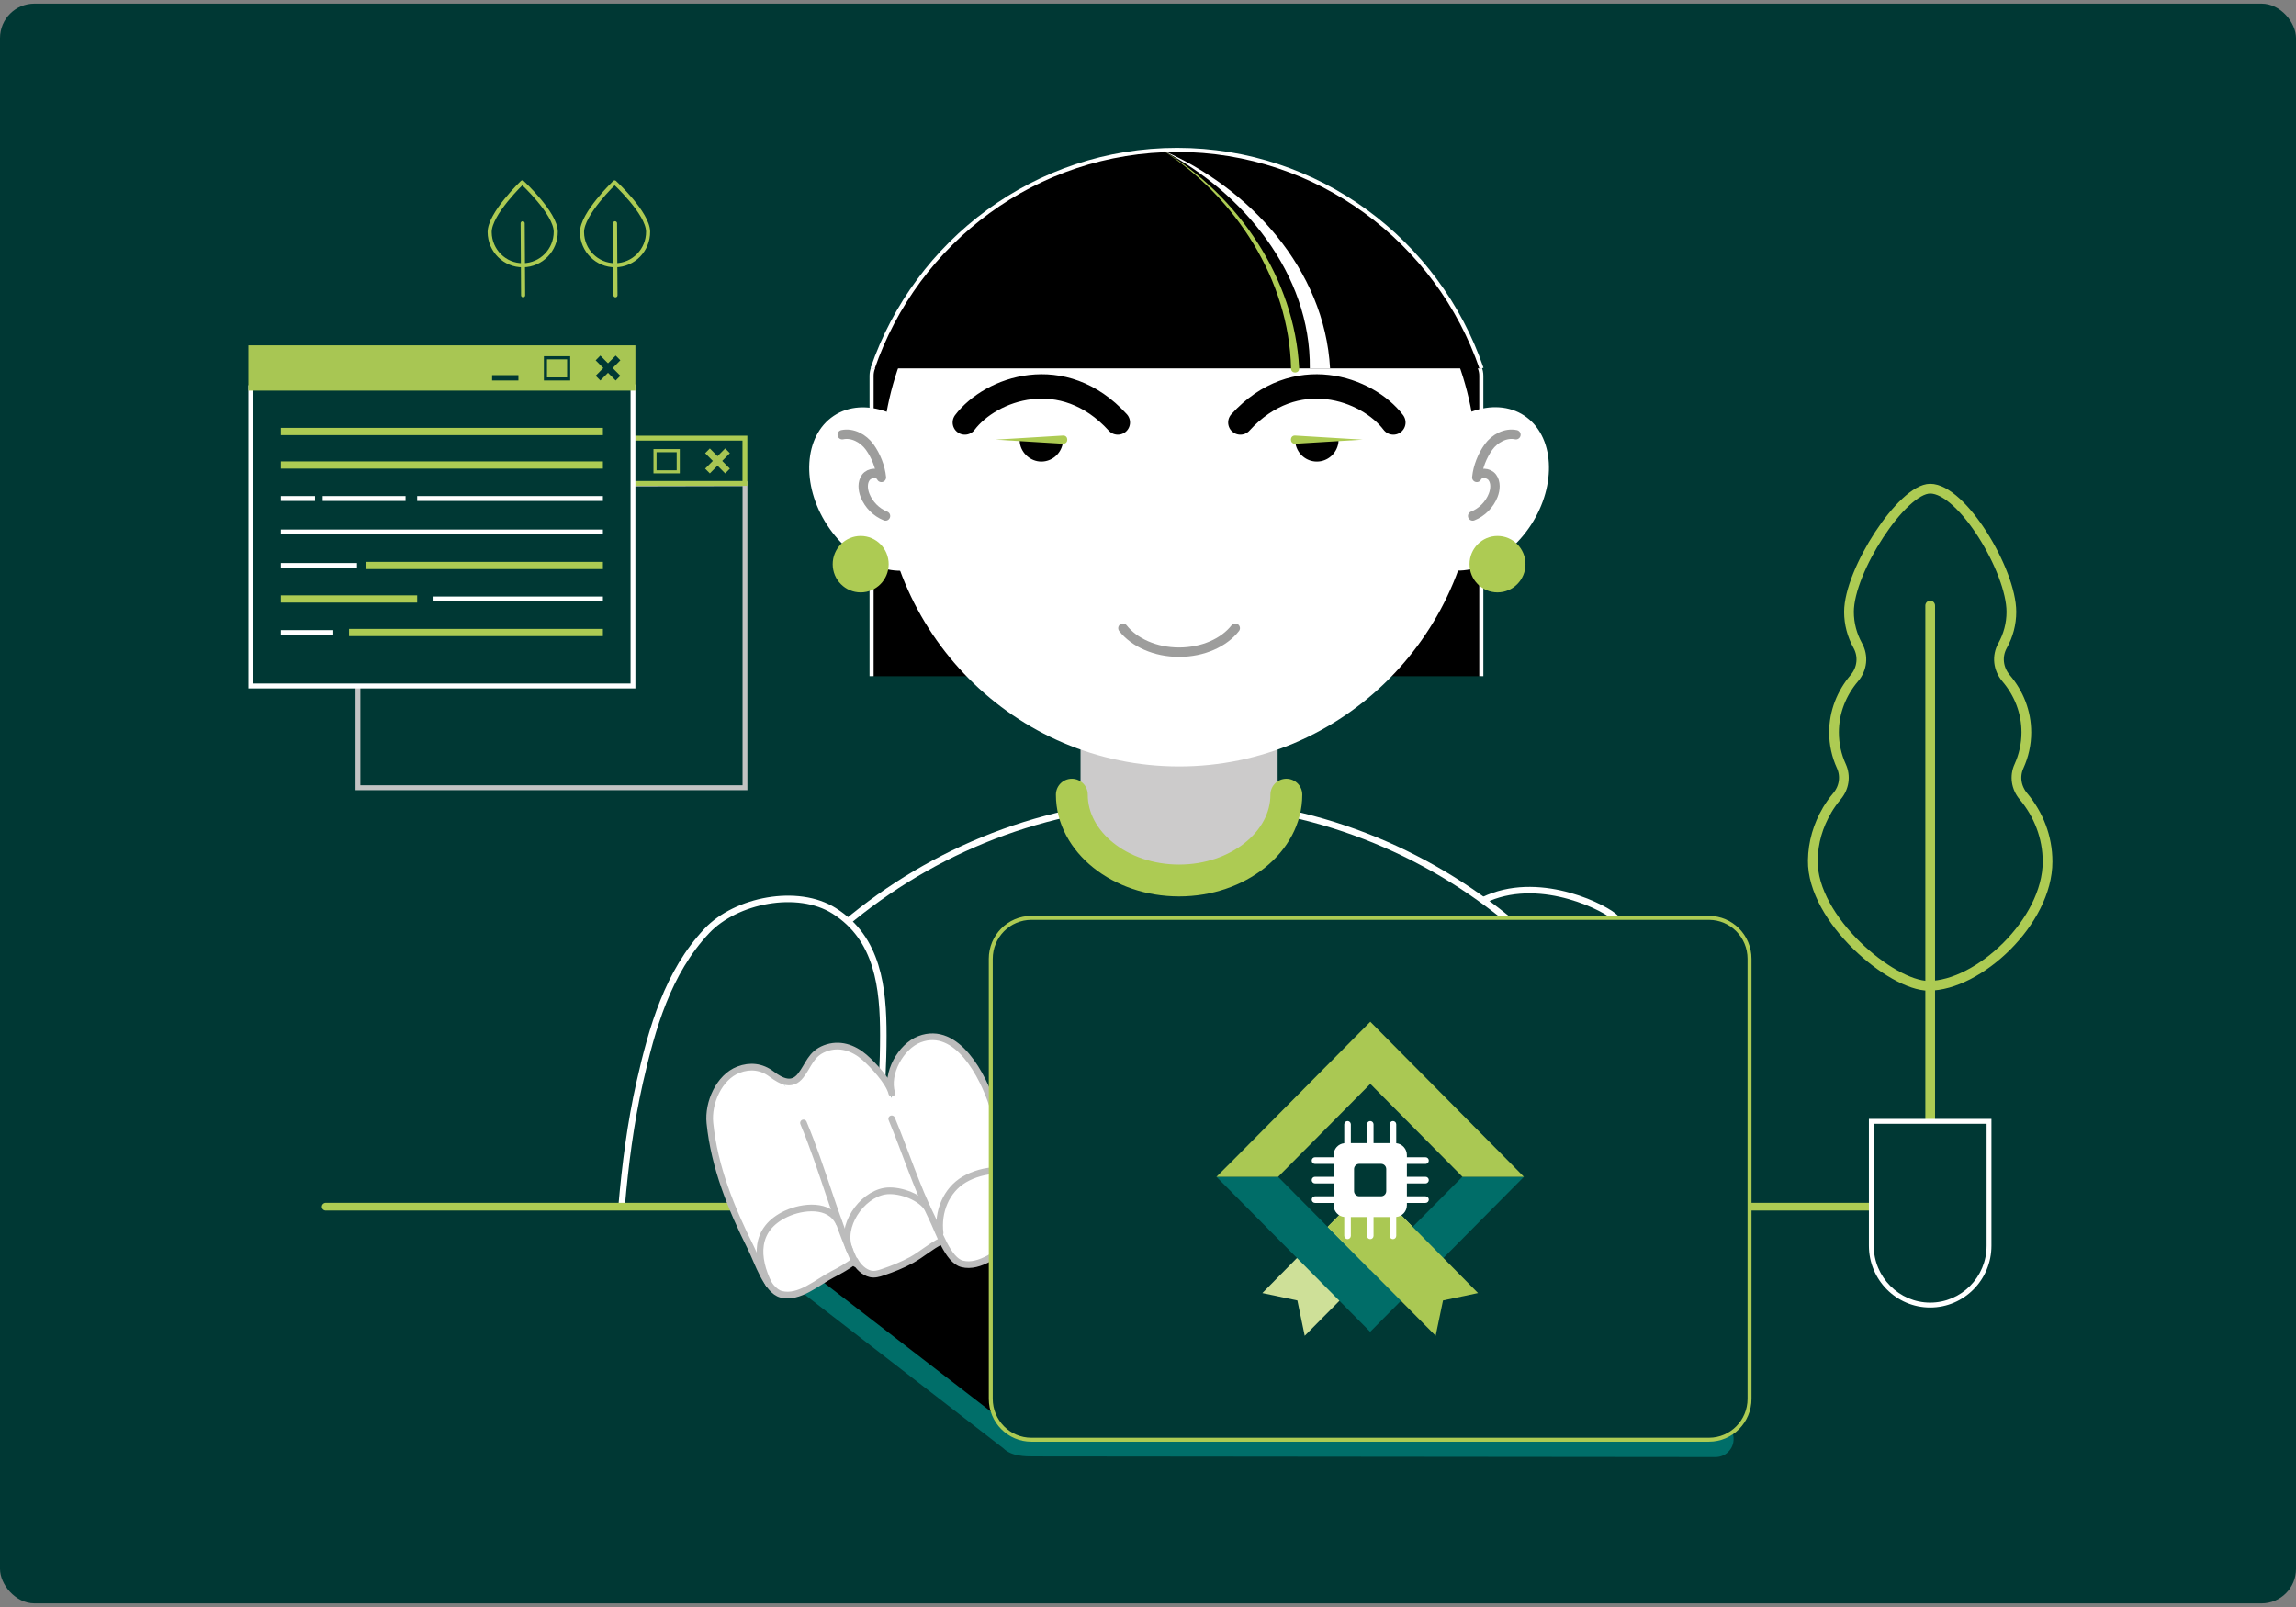 <svg width="400" height="280" viewBox="0 0 400 280" fill="none" xmlns="http://www.w3.org/2000/svg">
<rect x="0" y="0" width="400" height="280" fill="#808080" stroke="none"/>
<g clip-path="url(#clip0_8046_6900)">
<path d="M400 0.628H0V279.372H400V0.628Z" fill="#003834"/>
<path d="M129.787 137.246H62.36V84.432L129.787 84.285V137.246Z" stroke="#C3C3C3" stroke-width="0.846" stroke-miterlimit="10"/>
<path d="M129.776 76.342H62.36V84.228H129.776V76.342Z" stroke="#ADCB53" stroke-width="0.846" stroke-miterlimit="10"/>
<path d="M126.335 78.138L122.847 81.655L123.665 82.481L127.153 78.963L126.335 78.138Z" fill="#A8C653"/>
<path d="M123.665 78.138L122.847 78.963L126.335 82.481L127.153 81.656L123.665 78.138Z" fill="#A8C653"/>
<path d="M117.889 78.79V81.939H114.383V78.79H117.889ZM118.428 78.246H113.844V82.472H118.428V78.246Z" fill="#A8C653"/>
<path d="M109.405 81.543H104.82V82.473H109.405V81.543Z" fill="#181818"/>
<path d="M75.305 104.171H89.743" stroke="#C3C3C3" stroke-width="0.846" stroke-miterlimit="10"/>
<path d="M68.023 104.171H73.967" stroke="#C3C3C3" stroke-width="0.846" stroke-miterlimit="10"/>
<path d="M68.023 115.842H81.282" stroke="#C3C3C3" stroke-width="0.846" stroke-miterlimit="10"/>
<path d="M43.696 119.514V67.549L110.269 67.391V119.514H43.696Z" fill="#003834"/>
<path d="M109.854 67.821V119.094H44.113V67.98L109.854 67.832M110.697 66.971L43.281 67.13V119.944H110.697V66.971Z" fill="white"/>
<path d="M110.697 60.172H43.281V68.059H110.697V60.172Z" fill="#A8C653"/>
<path d="M108.077 62.779L107.259 61.954L103.771 65.471L104.589 66.296L108.077 62.779Z" fill="#003834"/>
<path d="M107.258 66.301L108.076 65.476L104.588 61.959L103.77 62.784L107.258 66.301Z" fill="#003834"/>
<path d="M98.798 62.608V65.758H95.292V62.608H98.798ZM99.337 62.065H94.753V66.291H99.337V62.065Z" fill="#003834"/>
<path d="M90.315 65.362H85.731V66.291H90.315V65.362Z" fill="#003834"/>
<path d="M48.933 75.186H105.034" stroke="#ADCB53" stroke-width="1.264" stroke-miterlimit="10"/>
<path d="M48.933 81.022H105.034" stroke="#ADCB53" stroke-width="1.264" stroke-miterlimit="10"/>
<path d="M72.674 86.857H105.033" stroke="white" stroke-width="0.846" stroke-miterlimit="10"/>
<path d="M56.214 86.857H70.652" stroke="white" stroke-width="0.846" stroke-miterlimit="10"/>
<path d="M48.933 86.857H54.876" stroke="white" stroke-width="0.846" stroke-miterlimit="10"/>
<path d="M48.933 92.693H105.034" stroke="white" stroke-width="0.846" stroke-miterlimit="10"/>
<path d="M63.754 98.528H105.035" stroke="#ADCB53" stroke-width="1.264" stroke-miterlimit="10"/>
<path d="M48.933 98.528H62.191" stroke="white" stroke-width="0.846" stroke-miterlimit="10"/>
<path d="M75.528 104.364H105.034" stroke="white" stroke-width="0.846" stroke-miterlimit="10"/>
<path d="M48.933 104.364H72.674" stroke="#ADCB53" stroke-width="1.264" stroke-miterlimit="10"/>
<path d="M60.81 110.21H105.034" stroke="#ADCB53" stroke-width="1.264" stroke-miterlimit="10"/>
<path d="M48.933 110.21H58.067" stroke="white" stroke-width="0.846" stroke-miterlimit="10"/>
<path d="M112.909 40.355C112.932 43.562 110.381 46.179 107.202 46.213C104.022 46.247 101.426 43.663 101.393 40.457C101.37 37.25 107.078 31.789 107.078 31.789C107.078 31.789 112.876 37.148 112.909 40.355Z" stroke="#ADCB53" stroke-width="0.711" stroke-linecap="round" stroke-linejoin="round"/>
<path d="M107.146 38.904L107.224 51.447" stroke="#ADCB53" stroke-width="0.711" stroke-linecap="round" stroke-linejoin="round"/>
<path d="M96.821 40.355C96.843 43.562 94.293 46.179 91.113 46.213C87.933 46.247 85.338 43.663 85.304 40.457C85.281 37.25 90.989 31.789 90.989 31.789C90.989 31.789 96.787 37.148 96.821 40.355Z" stroke="#ADCB53" stroke-width="0.711" stroke-linecap="round" stroke-linejoin="round"/>
<path d="M91.057 38.904L91.135 51.447" stroke="#ADCB53" stroke-width="0.711" stroke-linecap="round" stroke-linejoin="round"/>
<path d="M252.697 207.919C251.888 198.004 250.742 188.112 250.742 178.163C250.742 169.892 250.956 159.932 259.304 156.453C268.855 152.476 279.967 158.345 281.473 159.932C288.293 167.15 291.046 176.883 293.18 186.322C294.787 193.438 295.708 200.667 296.338 207.93H252.697V207.919Z" fill="#013834" stroke="white" stroke-width="1.128" stroke-linecap="round" stroke-linejoin="round"/>
<path d="M151.854 65.475V117.825H258.067V65.475C258.067 63.481 256.461 61.861 254.483 61.861H155.427C153.45 61.861 151.843 63.481 151.843 65.475H151.854Z" fill="black"/>
<path d="M258.067 117.814V65.465C258.067 63.47 256.461 61.85 254.483 61.85H155.427C153.45 61.85 151.843 63.47 151.843 65.465V117.814" stroke="white" stroke-width="0.711" stroke-miterlimit="10"/>
<path d="M116.775 210.184C126.405 169.846 162.584 139.648 205.416 139.648C248.259 139.648 284.438 169.857 294.056 210.184H116.775Z" fill="#013834" stroke="white" stroke-width="1.128" stroke-linecap="round" stroke-linejoin="round"/>
<path d="M108.292 210.185C108.921 202.922 109.843 195.693 111.449 188.577C113.584 179.138 116.337 169.405 123.157 162.187C128.236 156.816 138.955 154.697 145.326 158.708C152.977 163.535 153.888 172.147 153.888 180.418C153.888 190.367 152.741 200.27 151.932 210.174H108.292V210.185Z" fill="#013834" stroke="white" stroke-width="1.128" stroke-linecap="round" stroke-linejoin="round"/>
<path d="M56.742 210.252H345.506" stroke="#AECC53" stroke-width="1.343" stroke-linecap="round" stroke-linejoin="round"/>
<path d="M205.415 155.773C195.944 155.773 188.247 148.011 188.247 138.459V127.332C188.247 121.089 193.281 116.012 199.472 116.012H211.359C217.55 116.012 222.584 121.089 222.584 127.332V138.459C222.584 148.011 214.887 155.773 205.415 155.773Z" fill="#CCCBCB"/>
<path d="M186.731 138.459C186.731 146.685 195.136 153.416 205.417 153.416C215.698 153.416 224.102 146.685 224.102 138.459" stroke="#ADCB53" stroke-width="5.551" stroke-linecap="round" stroke-linejoin="round"/>
<path d="M205.416 133.541C234.03 133.541 257.225 110.149 257.225 81.294C257.225 52.438 234.03 29.046 205.416 29.046C176.803 29.046 153.607 52.438 153.607 81.294C153.607 110.149 176.803 133.541 205.416 133.541Z" fill="white"/>
<path d="M161.951 97.972C167.189 94.489 167.699 85.953 163.091 78.905C158.483 71.857 150.501 68.967 145.264 72.45C140.026 75.933 139.516 84.469 144.124 91.517C148.732 98.565 156.714 101.455 161.951 97.972Z" fill="white"/>
<path d="M266.703 91.494C271.312 84.446 270.801 75.909 265.564 72.426C260.326 68.944 252.345 71.834 247.736 78.881C243.128 85.929 243.638 94.466 248.876 97.949C254.114 101.432 262.095 98.541 266.703 91.494Z" fill="white"/>
<path d="M149.945 103.219C152.638 103.219 154.821 101.017 154.821 98.302C154.821 95.585 152.638 93.384 149.945 93.384C147.252 93.384 145.068 95.585 145.068 98.302C145.068 101.017 147.252 103.219 149.945 103.219Z" fill="#ADCB53"/>
<path d="M260.889 103.219C263.582 103.219 265.765 101.017 265.765 98.302C265.765 95.585 263.582 93.384 260.889 93.384C258.196 93.384 256.013 95.585 256.013 98.302C256.013 101.017 258.196 103.219 260.889 103.219Z" fill="#ADCB53"/>
<path d="M195.63 109.452C197.585 111.944 201.237 113.633 205.416 113.633C209.596 113.633 213.248 111.956 215.203 109.452" stroke="#9D9D9C" stroke-width="1.636" stroke-linecap="round" stroke-linejoin="round"/>
<path d="M154.27 89.905C152.663 89.271 151.337 87.933 150.697 86.302C150.304 85.293 150.202 84.058 150.843 83.186C151.495 82.313 153.068 82.2 153.551 83.186C153.371 81.339 152.584 79.379 151.506 77.883C150.416 76.387 148.528 75.356 146.73 75.741" stroke="#9D9D9C" stroke-width="1.636" stroke-linecap="round" stroke-linejoin="round"/>
<path d="M256.562 89.905C258.169 89.271 259.495 87.933 260.136 86.302C260.529 85.293 260.63 84.058 259.989 83.186C259.349 82.313 257.765 82.2 257.282 83.186C257.461 81.339 258.248 79.379 259.327 77.883C260.416 76.387 262.304 75.356 264.102 75.741" stroke="#9D9D9C" stroke-width="1.636" stroke-linecap="round" stroke-linejoin="round"/>
<path d="M185.203 76.603C185.203 76.603 185.18 77.112 185.124 77.362C184.776 79.107 183.248 80.421 181.416 80.421C179.585 80.421 177.967 79.028 177.675 77.203C177.641 77.011 177.63 76.591 177.63 76.591H185.203V76.603Z" fill="black"/>
<path d="M194.742 73.612C185.202 63.13 172.607 67.651 168.09 73.612" stroke="black" stroke-width="4.254" stroke-linecap="round" stroke-linejoin="round"/>
<path d="M185.203 77.317L173.45 76.603L185.203 75.889C186.181 75.844 186.181 77.362 185.203 77.317Z" fill="#ADCB53"/>
<path d="M225.629 76.603C225.629 76.603 225.651 77.112 225.708 77.362C226.056 79.107 227.584 80.421 229.415 80.421C231.303 80.421 232.865 79.028 233.157 77.203C233.191 77.011 233.202 76.591 233.202 76.591H225.629V76.603Z" fill="black"/>
<path d="M216.091 73.612C225.63 63.13 238.226 67.651 242.742 73.612" stroke="black" stroke-width="4.254" stroke-linecap="round" stroke-linejoin="round"/>
<path d="M225.63 75.889L237.382 76.603L225.63 77.317C224.652 77.362 224.652 75.844 225.63 75.889Z" fill="#ADCB53"/>
<path d="M300.844 248.223L261.63 216.156C260.226 215.012 258.473 214.377 256.664 214.377H138.72C134.507 214.377 132.698 219.771 136.046 222.355L174.788 252.337C176.203 253.764 178.664 253.764 180.08 253.764L298.866 253.878C299.799 253.878 300.687 253.481 301.282 252.756C301.305 252.733 301.316 252.71 301.338 252.688C302.428 251.351 302.181 249.311 300.844 248.223Z" fill="#006E69"/>
<path d="M303.237 245.515L261.136 211.08C260.293 210.4 259.248 210.026 258.17 210.026H139.967C135.473 210.026 133.54 215.782 137.113 218.536L176.945 249.277C177.181 249.447 177.462 249.537 177.743 249.537H300.597C301.81 248.416 302.799 247.09 303.237 245.526V245.515Z" fill="black"/>
<path d="M187.811 195.33C188.867 191.613 191.676 184.724 186.777 182.526C184.575 181.54 181.777 181.767 179.665 182.888C177.182 184.214 175.923 185.97 174.777 188.384C173.788 190.457 172.294 193.392 169.991 194.14C168.328 194.684 166.507 193.834 164.979 192.973C164.946 195.76 165.002 198.537 165.137 201.324C165.215 202.865 165.26 208.202 165.833 209.63C165.833 209.63 180.552 210.344 181.305 210.287C181.305 210.287 182.519 208.497 184.193 205.641C186.058 202.457 186.811 198.876 187.822 195.33H187.811Z" fill="white"/>
<path d="M166.495 193.562C168.113 195.251 169.293 194.809 170.742 193.8C172.192 192.792 172.843 190.99 173.619 189.381C174.405 187.749 175.405 186.231 176.585 184.86C178.585 182.548 181.72 181.438 184.765 181.869C190.563 182.684 192.057 190.695 181.237 210.774" stroke="#BCBCBC" stroke-width="1.162" stroke-linecap="round" stroke-linejoin="round"/>
<path d="M149.259 215.635C146.664 209.788 143.338 203.862 141.349 197.777C139.754 192.882 135.237 183.852 128.653 186.356C125.237 187.659 123.304 192.169 123.664 195.647C124.439 203.341 127.383 210.57 130.81 217.414C132.001 219.805 133.585 224.847 136.091 225.493C139.214 226.298 142.417 223.363 144.99 222.037C147.653 220.666 150.9 219.284 149.271 215.635H149.259Z" fill="white"/>
<path d="M164.338 211.953C161.743 206.106 158.417 200.18 156.428 194.095C154.833 189.2 150.316 180.169 143.732 182.673C140.462 183.919 140.125 188.86 136.574 188.882C138.496 192.576 139.361 196.826 140.552 200.791C141.9 205.267 143.799 209.562 145.889 213.732C147.08 216.122 148.664 221.165 151.17 221.811C154.293 222.615 157.496 219.68 160.069 218.355C162.732 216.984 165.979 215.601 164.35 211.953H164.338Z" fill="white"/>
<path d="M180.799 210.354C178.204 204.508 174.878 198.581 172.889 192.497C171.294 187.602 166.777 178.571 160.193 181.075C156.777 182.378 154.844 186.888 155.204 190.366C155.979 198.06 158.923 205.289 162.35 212.133C163.541 214.524 165.125 219.567 167.631 220.212C170.754 221.017 173.957 218.082 176.53 216.756C179.193 215.385 182.44 214.003 180.811 210.354H180.799Z" fill="white"/>
<path d="M146.158 213.074C144.551 209.629 139.798 210.173 136.967 211.488C131.315 214.128 131.686 219.215 133.944 223.759" stroke="#BCBCBC" stroke-width="1.162" stroke-linecap="round" stroke-linejoin="round"/>
<path d="M161.439 210.309C159.989 208.349 156.349 207.159 154.09 207.556C150.057 208.269 146.281 213.697 148 217.742" stroke="#BCBCBC" stroke-width="1.162" stroke-linecap="round" stroke-linejoin="round"/>
<path d="M178.934 206.343C176.541 202.876 171.069 203.703 168.001 205.505C164.822 207.374 163.316 211.148 163.777 214.842" stroke="#BCBCBC" stroke-width="1.162" stroke-linecap="round" stroke-linejoin="round"/>
<path d="M155.349 194.944C157.719 200.621 159.63 206.706 162.337 212.133C163.528 214.524 165.113 219.567 167.618 220.212C170.742 221.017 173.944 218.082 176.517 216.756C179.18 215.385 182.427 214.003 180.798 210.354C178.203 204.508 174.877 198.581 172.888 192.497C171.293 187.602 166.776 178.571 160.191 181.075C156.922 182.321 154.315 187.069 155.36 190.48C154.91 188.531 152.102 185.528 150.618 184.236C148.663 182.537 146.225 181.721 143.731 182.673C141.248 183.624 140.922 185.562 139.495 187.398C137.989 189.347 136.124 188.429 134.405 187.137C132.675 185.834 130.686 185.607 128.663 186.378C125.248 187.681 123.315 192.191 123.675 195.669C124.45 203.363 127.394 210.592 130.821 217.436C132.012 219.827 133.596 224.869 136.101 225.515C139.225 226.32 142.427 223.385 145 222.059C146.439 221.323 147.618 220.643 148.955 219.657C149.517 220.722 150.506 221.685 151.663 221.957C152.36 222.116 153.09 221.912 153.776 221.674C155.484 221.096 157.203 220.416 158.798 219.544C160.585 218.558 162.113 217.153 163.955 216.258" stroke="#BCBCBC" stroke-width="1.162" stroke-linecap="round" stroke-linejoin="round"/>
<path d="M139.979 195.658C143.338 203.669 145.462 212.304 149.057 220.179" stroke="#BCBCBC" stroke-width="1.162" stroke-linecap="round" stroke-linejoin="round"/>
<path d="M297.731 159.931H179.675C175.772 159.931 172.607 163.122 172.607 167.058V243.724C172.607 247.661 175.772 250.852 179.675 250.852H297.731C301.634 250.852 304.798 247.661 304.798 243.724V167.058C304.798 163.122 301.634 159.931 297.731 159.931Z" fill="#003834"/>
<path d="M297.731 159.931H179.675C175.772 159.931 172.607 163.122 172.607 167.058V243.724C172.607 247.661 175.772 250.852 179.675 250.852H297.731C301.634 250.852 304.798 247.661 304.798 243.724V167.058C304.798 163.122 301.634 159.931 297.731 159.931Z" stroke="#ADCB53" stroke-width="0.688" stroke-linecap="round" stroke-linejoin="round"/>
<path d="M219.922 225.301L226.023 226.592L227.304 232.745L246.124 213.766L242.922 210.525L234.281 210.752L219.922 225.301Z" fill="#CEE098"/>
<path d="M265.461 205.04H254.765L238.708 221.232L222.652 205.04H211.922L238.708 232.053L265.495 205.04H265.461Z" fill="#006D68"/>
<path d="M211.922 205.041L214.63 202.344L238.731 178.027L262.832 202.344L265.484 205.041H254.787L238.731 188.849L222.675 205.041H211.922Z" fill="#AAC853"/>
<path d="M257.495 225.3L251.394 226.592L250.113 232.745L231.293 213.765L235.9 209.097H241.506L257.495 225.3Z" fill="#AAC853"/>
<path d="M248.349 206.196C248.664 206.196 248.922 205.935 248.922 205.618C248.922 205.301 248.664 205.04 248.349 205.04H245.102V202.797H248.349C248.664 202.797 248.922 202.536 248.922 202.219C248.922 201.902 248.664 201.641 248.349 201.641H245.102V201.256C245.102 200.179 244.282 199.295 243.248 199.193V195.907C243.248 195.59 242.989 195.33 242.675 195.33C242.36 195.33 242.102 195.59 242.102 195.907V199.182H239.293V195.907C239.293 195.59 239.034 195.33 238.72 195.33C238.405 195.33 238.147 195.59 238.147 195.907V199.182H235.338V195.907C235.338 195.59 235.079 195.33 234.765 195.33C234.45 195.33 234.192 195.59 234.192 195.907V199.193C233.147 199.295 232.338 200.179 232.338 201.256V201.641H229.091C228.776 201.641 228.518 201.902 228.518 202.219C228.518 202.536 228.776 202.797 229.091 202.797H232.338V205.04H229.091C228.776 205.04 228.518 205.301 228.518 205.618C228.518 205.935 228.776 206.196 229.091 206.196H232.338V208.44H229.091C228.776 208.44 228.518 208.7 228.518 209.018C228.518 209.335 228.776 209.595 229.091 209.595H232.338V209.981C232.338 211.057 233.158 211.941 234.192 212.043V215.329C234.192 215.646 234.45 215.907 234.765 215.907C235.079 215.907 235.338 215.646 235.338 215.329V212.054H238.147V215.329C238.147 215.646 238.405 215.907 238.72 215.907C239.034 215.907 239.293 215.646 239.293 215.329V212.054H242.102V215.329C242.102 215.646 242.36 215.907 242.675 215.907C242.989 215.907 243.248 215.646 243.248 215.329V212.043C244.293 211.941 245.102 211.057 245.102 209.981V209.595H248.349C248.664 209.595 248.922 209.335 248.922 209.018C248.922 208.7 248.664 208.44 248.349 208.44H245.102V206.196H248.349ZM241.506 207.533C241.506 208.032 241.102 208.44 240.607 208.44H236.798C236.304 208.44 235.9 208.032 235.9 207.533V203.692C235.9 203.193 236.304 202.785 236.798 202.785H240.607C241.102 202.785 241.506 203.193 241.506 203.692V207.533Z" fill="white"/>
<path d="M152.022 64.195C159.629 42.032 180.506 26.123 205.067 26.123C229.629 26.123 250.506 42.032 258.112 64.195H152.022Z" fill="black"/>
<path d="M152.022 64.195C159.629 42.032 180.506 26.123 205.067 26.123C229.629 26.123 250.506 42.032 258.112 64.195" stroke="white" stroke-width="0.711" stroke-miterlimit="10"/>
<path d="M202.518 26.179C217.697 32.729 230.787 46.949 231.72 64.195H228.192C228.383 47.708 216.529 33.499 202.518 26.179Z" fill="white"/>
<path d="M202.518 26.179C215.72 34.111 225.551 48.501 226.338 64.195C226.36 65.147 224.9 65.158 224.922 64.195C224.596 48.796 215.237 34.349 202.518 26.179Z" fill="#ADCB53"/>
<path d="M318.292 141.201C316.753 143.796 315.865 146.764 315.82 149.914C315.685 160.214 329.539 171.761 335.978 171.761C344.685 171.761 356.719 160.588 356.719 150.141C356.719 145.846 355.146 141.892 352.506 138.742C351.247 137.235 350.944 135.241 351.742 133.496C352.562 131.683 353.023 129.688 353.023 127.603C353.023 124.046 351.708 120.771 349.494 118.176C348.101 116.533 347.854 114.323 348.888 112.477C349.865 110.72 350.416 108.726 350.416 106.607C350.416 99.446 341.832 85.146 336.27 85.146C331.393 85.146 322.124 99.446 322.124 106.607C322.124 108.715 322.674 110.709 323.652 112.477C324.674 114.323 324.438 116.544 323.045 118.176C320.832 120.782 319.517 124.057 319.517 127.603C319.517 129.688 319.966 131.683 320.798 133.496C321.584 135.241 321.292 137.235 320.034 138.731C319.382 139.501 318.798 140.328 318.281 141.201" stroke="#ADCB53" stroke-width="1.693" stroke-linecap="round" stroke-linejoin="round"/>
<path d="M336.271 105.508V196.939" stroke="#ADCB53" stroke-width="1.693" stroke-linecap="round" stroke-linejoin="round"/>
<path d="M336.269 227.385C330.617 227.385 326.011 222.751 326.011 217.051V195.386H346.516V217.051C346.516 222.751 341.921 227.385 336.258 227.385H336.269Z" fill="#003834"/>
<path d="M346.1 195.805V217.051C346.1 222.524 341.685 226.966 336.269 226.966C330.853 226.966 326.437 222.513 326.437 217.051V195.805H346.1ZM346.943 194.956H325.595V217.051C325.595 223 330.37 227.816 336.269 227.816C342.168 227.816 346.943 223 346.943 217.051V194.956Z" fill="white"/>
</g>
<defs>
<clipPath id="clip0_8046_6900">
<rect y="0.628" width="400" height="278.744" rx="6" fill="white"/>
</clipPath>
</defs>
</svg>
